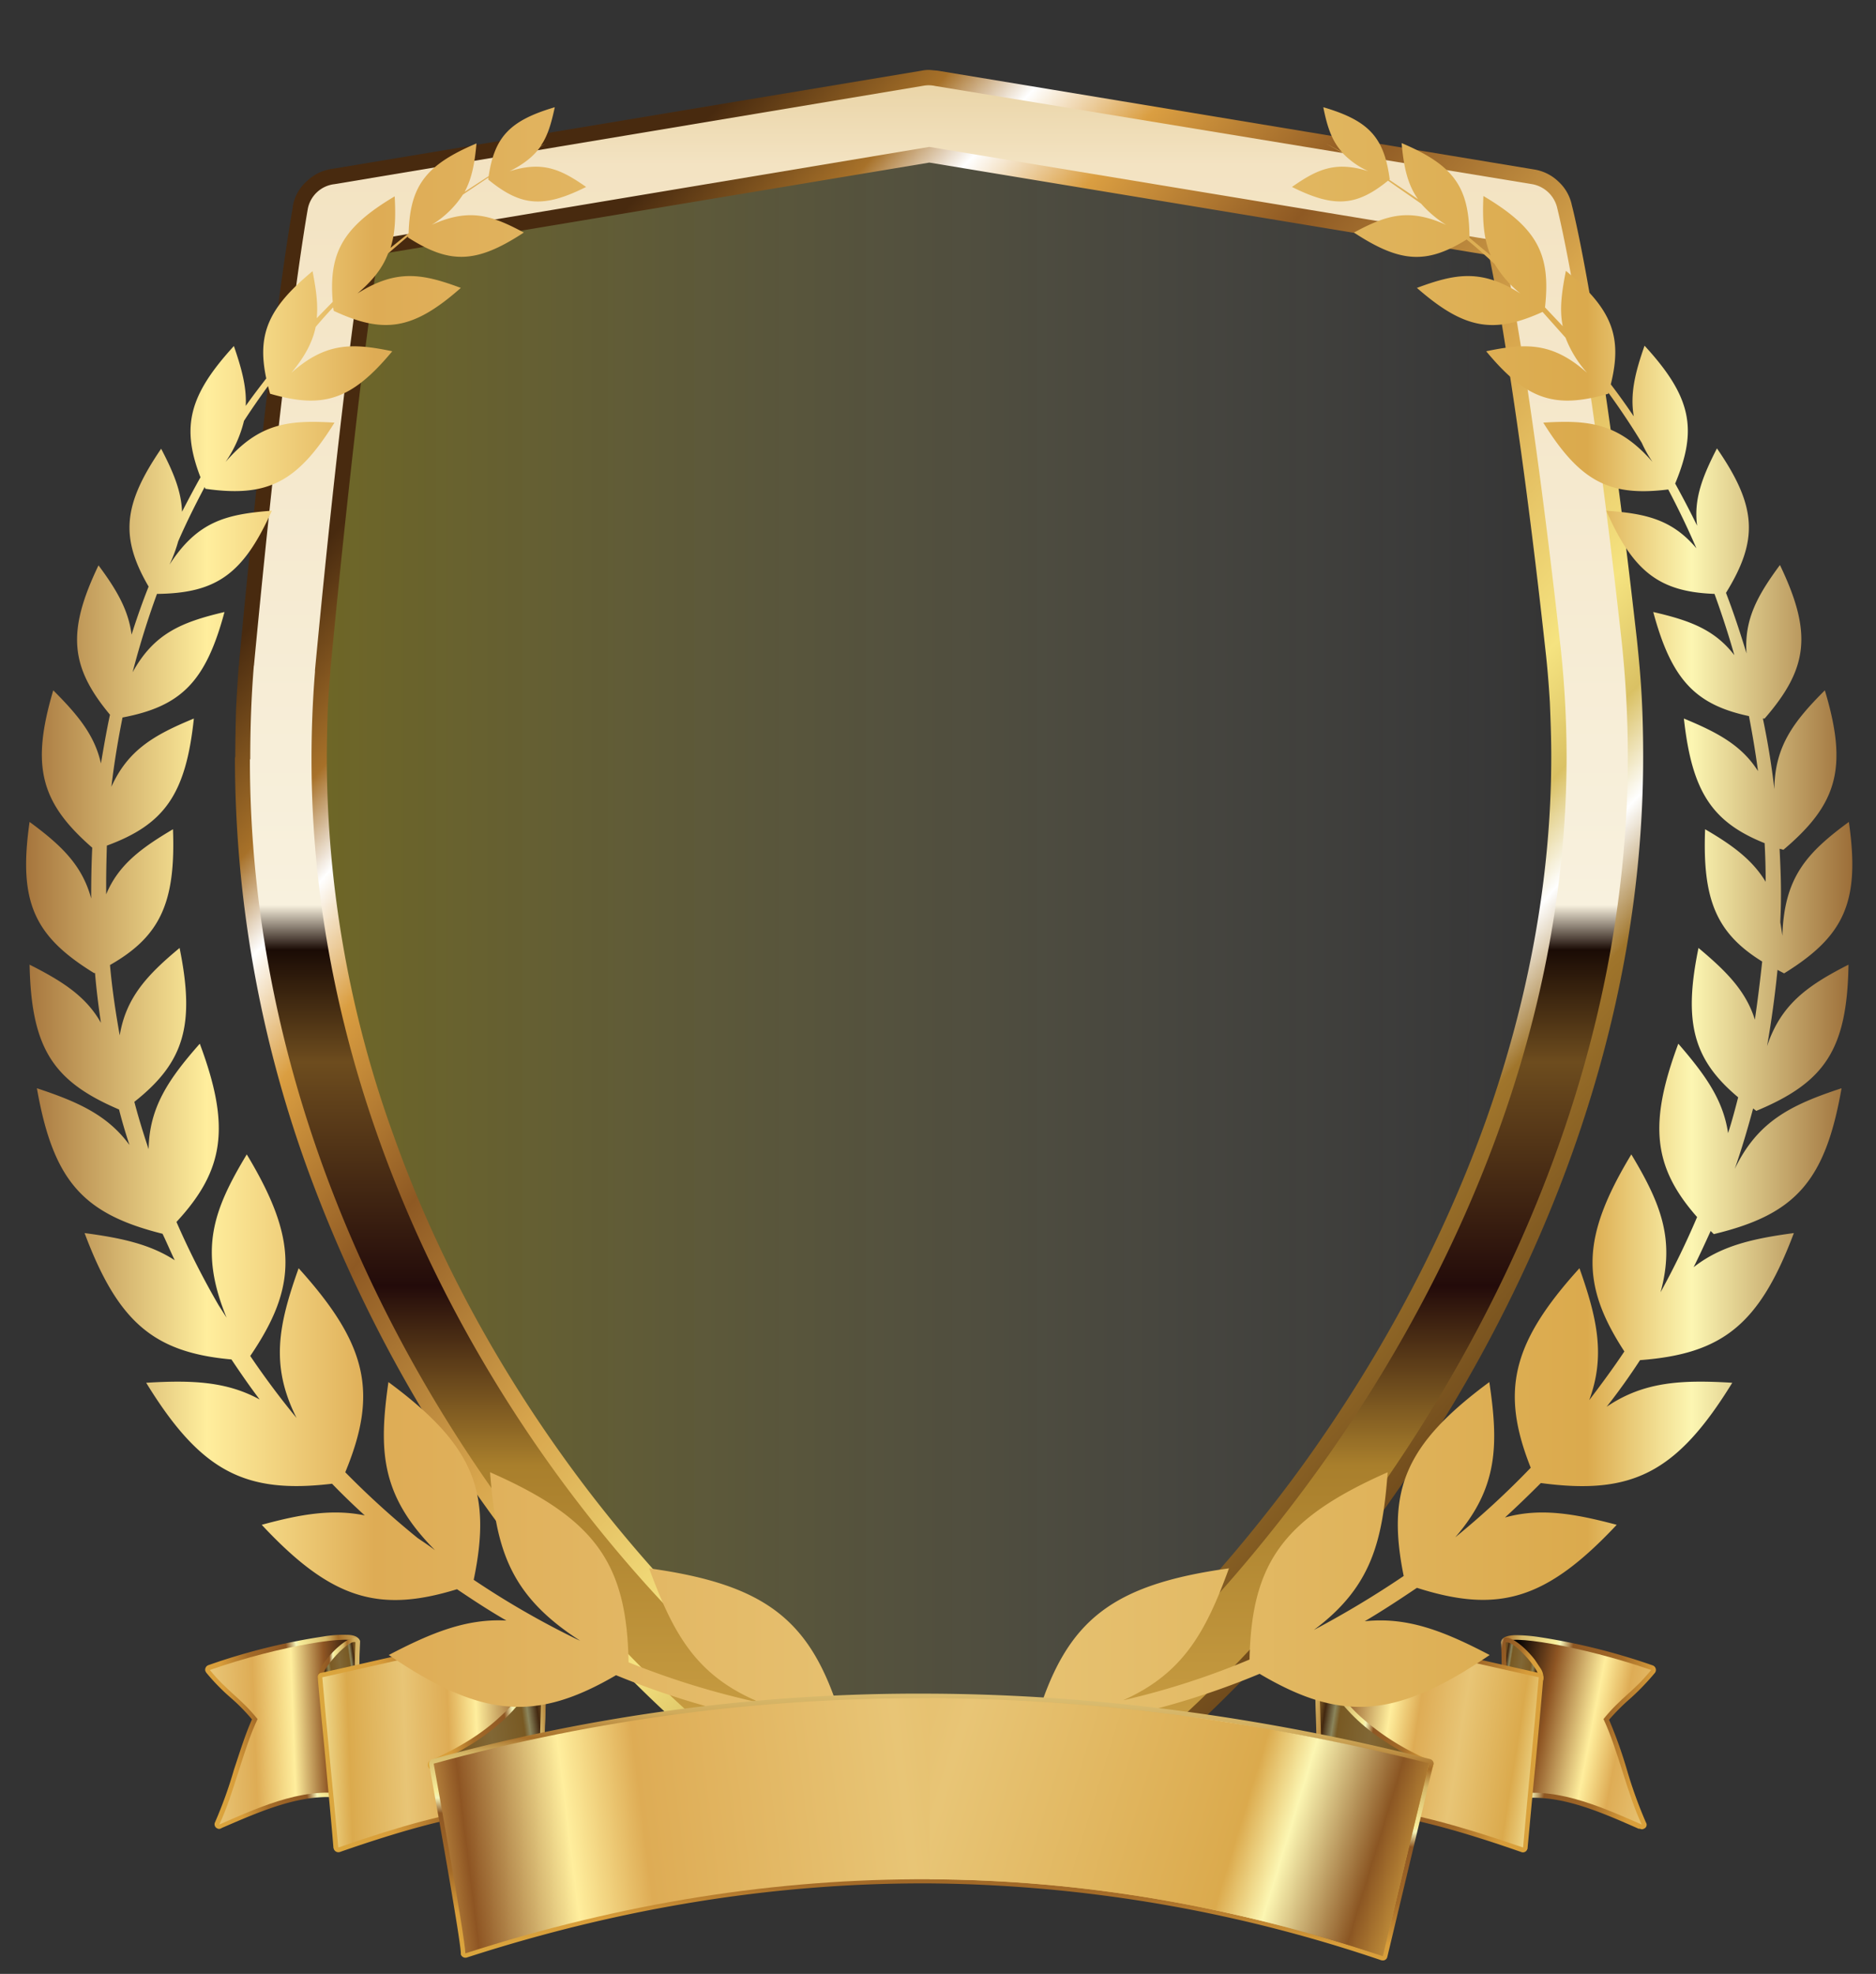 <svg xmlns="http://www.w3.org/2000/svg" xmlns:xlink="http://www.w3.org/1999/xlink" viewBox="0 0 539 567"><rect x="0" y="0" width="539" height="567" fill="#333333" stroke="none"/><defs><style>.cls-1,.cls-10,.cls-11,.cls-12,.cls-13,.cls-14,.cls-15,.cls-16,.cls-17,.cls-18,.cls-19,.cls-2,.cls-20,.cls-21,.cls-22,.cls-23,.cls-3,.cls-4,.cls-5,.cls-6,.cls-7,.cls-8,.cls-9{fill-rule:evenodd;}.cls-1{fill:url(#linear-gradient);}.cls-2{fill:url(#GradientFill_3);}.cls-3{fill:url(#GradientFill_4);}.cls-4{fill:url(#GradientFill_3-2);}.cls-5{fill:url(#GradientFill_5);}.cls-6{fill:url(#GradientFill_3-3);}.cls-7{fill:url(#GradientFill_4-2);}.cls-8{fill:url(#GradientFill_3-4);}.cls-9{fill:url(#GradientFill_5-2);}.cls-10{fill:url(#GradientFill_3-5);}.cls-11{fill:url(#GradientFill_6);}.cls-12{fill:url(#GradientFill_3-6);}.cls-13{fill:url(#GradientFill_5-3);}.cls-14{fill:url(#GradientFill_3-7);}.cls-15{fill:url(#GradientFill_4-3);}.cls-16{fill:url(#GradientFill_3-8);}.cls-17{fill:url(#GradientFill_5-4);}.cls-18{fill:url(#GradientFill_7);}.cls-19{fill:url(#GradientFill_8);}.cls-20{fill:url(#GradientFill_2);}.cls-21{fill:url(#GradientFill_3-9);}.cls-22{fill:url(#GradientFill_2-2);}.cls-23{fill:url(#GradientFill_2-3);}</style><linearGradient id="linear-gradient" x1="80.67" y1="279.29" x2="458.91" y2="279.29" gradientUnits="userSpaceOnUse"><stop offset="0" stop-color="#ffe300" stop-opacity="0.3"/><stop offset="1" stop-color="#fff" stop-opacity="0"/></linearGradient><linearGradient id="GradientFill_3" x1="483.57" y1="502.94" x2="409.97" y2="488.64" gradientUnits="userSpaceOnUse"><stop offset="0" stop-color="#dba73e"/><stop offset="0.16" stop-color="#d89d3a"/><stop offset="0.3" stop-color="#a46b28"/><stop offset="0.49" stop-color="#8e5723"/><stop offset="0.54" stop-color="#f4f3b8"/><stop offset="0.56" stop-color="#f7ed9a"/><stop offset="0.69" stop-color="#d5b767"/><stop offset="0.75" stop-color="#a76f29"/><stop offset="0.85" stop-color="#d0ab5b"/><stop offset="1" stop-color="#e0c77d"/></linearGradient><linearGradient id="GradientFill_4" x1="431.63" y1="492.85" x2="522.48" y2="510.51" gradientUnits="userSpaceOnUse"><stop offset="0" stop-color="#000002"/><stop offset="0.13" stop-color="#8e5523"/><stop offset="0.28" stop-color="#ffee9d"/><stop offset="0.37" stop-color="#deac55"/><stop offset="0.51" stop-color="#e8c576"/><stop offset="0.69" stop-color="#dbaa4d"/><stop offset="0.82" stop-color="#fcf6b2"/><stop offset="0.9" stop-color="#8b5623"/><stop offset="1" stop-color="#ca983e"/></linearGradient><linearGradient id="GradientFill_3-2" x1="443.81" y1="479.63" x2="417.28" y2="473.01" xlink:href="#GradientFill_3"/><linearGradient id="GradientFill_5" x1="442.08" y1="478.33" x2="432.35" y2="476.79" gradientUnits="userSpaceOnUse"><stop offset="0" stop-color="#6e4e1f"/><stop offset="0.04" stop-color="#432810"/><stop offset="0.15" stop-color="#8c804d"/><stop offset="0.23" stop-color="#7b5a24"/><stop offset="0.51" stop-color="#816735"/><stop offset="0.81" stop-color="#785923"/><stop offset="0.86" stop-color="#8b855c"/><stop offset="0.95" stop-color="#422810"/><stop offset="1" stop-color="#6f4e1f"/></linearGradient><linearGradient id="GradientFill_3-3" x1="450.37" y1="508.55" x2="354.02" y2="493.29" xlink:href="#GradientFill_3"/><linearGradient id="GradientFill_4-2" x1="372.79" y1="496.27" x2="463.06" y2="510.57" xlink:href="#GradientFill_4"/><linearGradient id="GradientFill_3-4" x1="418.31" y1="498.51" x2="370.5" y2="490.94" xlink:href="#GradientFill_3"/><linearGradient id="GradientFill_5-2" x1="409.64" y1="497.14" x2="379.02" y2="492.29" xlink:href="#GradientFill_5"/><linearGradient id="GradientFill_3-5" x1="57.08" y1="500.73" x2="115.11" y2="492.58" xlink:href="#GradientFill_3"/><linearGradient id="GradientFill_6" x1="104.87" y1="496.71" x2="19.38" y2="499.69" gradientUnits="userSpaceOnUse"><stop offset="0" stop-color="#000002"/><stop offset="0.13" stop-color="#8e5523"/><stop offset="0.24" stop-color="#ffee9d"/><stop offset="0.37" stop-color="#deac55"/><stop offset="0.51" stop-color="#e8c576"/><stop offset="0.69" stop-color="#dbaa4d"/><stop offset="0.82" stop-color="#fcf6b2"/><stop offset="0.9" stop-color="#8b5623"/><stop offset="1" stop-color="#ca983e"/></linearGradient><linearGradient id="GradientFill_3-6" x1="85.03" y1="477.22" x2="104.66" y2="477.22" xlink:href="#GradientFill_3"/><linearGradient id="GradientFill_5-3" x1="92.81" y1="478.12" x2="102.17" y2="476.81" xlink:href="#GradientFill_5"/><linearGradient id="GradientFill_3-7" x1="93.46" y1="503.74" x2="201.37" y2="494.3" xlink:href="#GradientFill_3"/><linearGradient id="GradientFill_4-3" x1="162.27" y1="499.96" x2="72.46" y2="503.1" xlink:href="#GradientFill_4"/><linearGradient id="GradientFill_3-8" x1="121.02" y1="495.32" x2="169.92" y2="491.04" xlink:href="#GradientFill_3"/><linearGradient id="GradientFill_5-4" x1="124.49" y1="496.66" x2="156.13" y2="492.21" xlink:href="#GradientFill_5"/><linearGradient id="GradientFill_7" x1="136.84" y1="107.54" x2="454.5" y2="393.56" gradientUnits="userSpaceOnUse"><stop offset="0" stop-color="#482a0f"/><stop offset="0.1" stop-color="#a77129"/><stop offset="0.15" stop-color="#fff"/><stop offset="0.22" stop-color="#da9e41"/><stop offset="0.34" stop-color="#8e5923"/><stop offset="0.5" stop-color="#d8a64d"/><stop offset="0.66" stop-color="#f5e380"/><stop offset="0.72" stop-color="#dac164"/><stop offset="0.77" stop-color="#fff"/><stop offset="0.83" stop-color="#a0752b"/><stop offset="1" stop-color="#664219"/></linearGradient><linearGradient id="GradientFill_8" x1="269.79" y1="601.23" x2="269.79" y2="-42.64" gradientUnits="userSpaceOnUse"><stop offset="0" stop-color="#f4c761"/><stop offset="0.28" stop-color="#a97f2c"/><stop offset="0.36" stop-color="#230b0a"/><stop offset="0.46" stop-color="#6d4c1e"/><stop offset="0.51" stop-color="#1a0b05"/><stop offset="0.53" stop-color="#f8f1de"/><stop offset="0.86" stop-color="#f3e3c2"/><stop offset="1" stop-color="#d0ab5b"/></linearGradient><linearGradient id="GradientFill_2" x1="-30.59" y1="274.16" x2="570.17" y2="274.16" gradientUnits="userSpaceOnUse"><stop offset="0" stop-color="#c89749"/><stop offset="0.04" stop-color="#8e5523"/><stop offset="0.15" stop-color="#ffee9d"/><stop offset="0.23" stop-color="#deac55"/><stop offset="0.51" stop-color="#e8c576"/><stop offset="0.81" stop-color="#dbaa4d"/><stop offset="0.86" stop-color="#fcf6b2"/><stop offset="0.95" stop-color="#8b5623"/><stop offset="1" stop-color="#ca983e"/></linearGradient><linearGradient id="GradientFill_3-9" x1="265.43" y1="567.99" x2="268.45" y2="481.69" xlink:href="#GradientFill_3"/><linearGradient id="GradientFill_2-2" x1="125.37" y1="548.1" x2="392.71" y2="515.27" xlink:href="#GradientFill_2"/><linearGradient id="GradientFill_2-3" x1="136.8" y1="461.41" x2="406.31" y2="543.81" xlink:href="#GradientFill_2"/></defs><g id="_Layer_1" data-name="#Layer 1"><path class="cls-1" d="M270.8,525.3c-43,0-204.6-141.4-189.1-333C90.9,95.4,97.1,61.7,97.1,61.7L267,33.3,438.7,61.7s8,29.6,18.4,123.4C477.7,370.4,313.8,525.3,270.8,525.3Z"/></g><g id="Layer_1" data-name="Layer 1"><path class="cls-2" d="M431.3,472a1.1,1.1,0,0,1,.1-.5c.2-1.2,1.6-1.7,3.8-1.8a45.8,45.8,0,0,1,6.7.5,182.9,182.9,0,0,1,33,8.2,1.4,1.4,0,0,1,.8,1.7c-.1.2-.1.3-.2.4a71.8,71.8,0,0,1-7,7.3,60.3,60.3,0,0,0-6.2,6.2,129.4,129.4,0,0,1,5.2,14.6,127.3,127.3,0,0,0,5.4,14.9,1.2,1.2,0,0,1-.6,1.8,1.1,1.1,0,0,1-1.1,0h-.4c-12.5-5.5-25-11-37.3-8.1a1.3,1.3,0,0,1-1.6-.9c0-.1-.1-.2-.1-.3h0c0-1.2-.2-42.2-.4-43.6s-.1-.1-.1-.2Zm4,.4h0a2.6,2.6,0,0,1-1.3-.4c.3,3.9.5,34.7.5,42.2,11.7-2.2,23.2,2.3,34.6,7.3-1.5-3.7-2.8-7.9-4.1-12.1a121,121,0,0,0-5.4-14.9,1.2,1.2,0,0,1,.1-1.5,60.8,60.8,0,0,1,7-7.2,71,71,0,0,0,5.5-5.5,176.9,176.9,0,0,0-30.6-7.4A32.4,32.4,0,0,0,435.3,472.4Z"/><path class="cls-3" d="M432.7,471.9c-.3-2.6,21.5.8,41.7,7.8-5,6.2-8.7,7.9-13.7,14.1,4.1,8.6,6.9,21.7,11,30.3-12.8-5.6-25.7-11.3-38.5-8.3C433.2,515.8,433,473.5,432.7,471.9Z"/><path class="cls-4" d="M432.2,470.5c2-.7,6.2,2.9,8.8,6.3l1.6,2.4a4.6,4.6,0,0,1,.8,2.2,1.7,1.7,0,0,1-1.2,2.2c-1.8.8-4.1.4-6.4.1l-2.9-.3a1.3,1.3,0,0,1-1.3-1.3l-.3-10.3a1.3,1.3,0,0,1,.9-1.3Zm6.7,8h0a24.1,24.1,0,0,0-4.9-5.1l.2,7.4,2,.3a17.7,17.7,0,0,0,4.5.2,5.9,5.9,0,0,1-.4-.8Z"/><path class="cls-5" d="M432.6,471.8c2.4-.9,11.5,9.7,9.2,10.6s-5.9-.2-8.8-.3C432.8,478.6,432.7,475.2,432.6,471.8Z"/><path class="cls-6" d="M436.4,528.9c.6-7,1.4-14.9,2.1-22.7s1.4-15.1,2.2-23.3l-9.6-2.2c-14.5-3.3-29.1-6.6-39.2-7.2-6.9-.3-11.4.6-11.6,3.9l1.3,43.1c2.7-2,7.4-2.8,14.2-2.1,9.4.9,22.8,4.4,40.6,10.5Zm4.8-22.5h0c-.8,7.9-1.5,15.8-2.3,24.4h0a.6.6,0,0,1-.1.4,1.3,1.3,0,0,1-1.7.8c-18.3-6.4-32.1-10-41.5-10.9s-13.2.5-13.8,4.2h0a1.4,1.4,0,0,1-1.3,1.1,1.3,1.3,0,0,1-1.4-1.3l-1.4-47.7h-.1c.3-5.3,5.9-6.9,14.5-6.4,10.2.5,25,3.9,39.6,7.2l10.6,2.4a1.3,1.3,0,0,1,1.1,1.5C442.8,489.4,442,497.9,441.2,506.4Z"/><path class="cls-7" d="M437.6,530.7c1.4-16.2,3.1-32.7,4.5-48.9-28.3-6.2-62.5-15.6-63.1-4.5.5,15.9,1,31.8,1.4,47.7C381.9,516.2,400.7,517.9,437.6,530.7Z"/><path class="cls-8" d="M404.7,505.7a65,65,0,0,1-15.5-10.6,44.9,44.9,0,0,1-8.8-10.9l.7,21.8,23.6-.3ZM391,493.2h0a70.5,70.5,0,0,0,20,12.5h0a1.3,1.3,0,0,1,.8,1.2,1.2,1.2,0,0,1-1.3,1.4l-30.6.4h0a1.3,1.3,0,0,1-1.4-1.3l-.9-30a1.3,1.3,0,0,1,.9-1.3,1.4,1.4,0,0,1,1.7.8A38.3,38.3,0,0,0,391,493.2Z"/><path class="cls-9" d="M410.5,507c-16.5-7.3-27.4-17.1-31.6-29.6l.9,29.9Z"/><path class="cls-10" d="M103.4,471.5v.5h0c-.3,1.5-.5,42.5-.5,43.7h0a.4.4,0,0,1-.1.3,1.3,1.3,0,0,1-1.6,1c-12.3-2.9-24.8,2.6-37.3,8l-.4.2h0a1.1,1.1,0,0,1-1.1,0,1.3,1.3,0,0,1-.6-1.8,122.9,122.9,0,0,0,5.4-15c1.7-5.1,3.3-10.3,5.2-14.5a53.1,53.1,0,0,0-6.2-6.3,60.8,60.8,0,0,1-7-7.2c0-.1-.1-.2-.2-.4a1.4,1.4,0,0,1,.9-1.7,180.1,180.1,0,0,1,32.9-8.2,35.1,35.1,0,0,1,6.7-.5c2.2,0,3.6.6,3.9,1.8Zm-2.7.5h0c-.1-.1-.5.4-1.3.3s-3.6.2-6.3.5a187.6,187.6,0,0,0-30.5,7.5c1.9,2.2,3.7,3.8,5.4,5.5a48.4,48.4,0,0,1,7,7.2,1.2,1.2,0,0,1,.2,1.4,127.3,127.3,0,0,0-5.4,14.9c-1.4,4.3-2.7,8.5-4.2,12.2,11.5-5,22.9-9.5,34.6-7.3C100.3,506.7,100.4,475.9,100.7,472Z"/><path class="cls-11" d="M102.1,471.9c.2-2.6-21.6.7-41.8,7.8,5,6.2,8.7,7.9,13.7,14.1-4.1,8.6-6.9,21.7-11,30.3,12.8-5.6,25.7-11.4,38.5-8.3C101.5,515.8,101.8,473.4,102.1,471.9Z"/><path class="cls-12" d="M100.7,473.3a30.3,30.3,0,0,0-4.9,5.1,17.3,17.3,0,0,0-1.3,2.1l-.5.8a17.5,17.5,0,0,0,4.5-.2l2-.3.2-7.5Zm-7,3.5h0c2.6-3.4,6.9-7,8.8-6.3h0a1.1,1.1,0,0,1,.9,1.3l-.3,10.3a1.3,1.3,0,0,1-1.3,1.3l-2.9.3c-2.3.3-4.5.6-6.4-.1a1.8,1.8,0,0,1-1.2-2.2,7.4,7.4,0,0,1,.8-2.2A16.7,16.7,0,0,1,93.7,476.8Z"/><path class="cls-13" d="M102.1,471.7c-2.4-.8-11.5,9.8-9.1,10.7s5.8-.2,8.8-.3Z"/><path class="cls-14" d="M95.8,530.8c-.7-8.7-1.5-16.5-2.2-24.4s-1.7-17-2.3-24.5a1.2,1.2,0,0,1,1.1-1.4l10.7-2.4c14.5-3.3,29.3-6.7,39.6-7.2,8.5-.5,14.1,1.1,14.4,6.3v.2l-1.5,47.7a1.3,1.3,0,0,1-1.4,1.3,1.4,1.4,0,0,1-1.2-1.2h0c-.6-3.6-5.2-5-13.9-4.2s-23.2,4.6-41.5,11a1.4,1.4,0,0,1-1.7-.9c0-.1-.1-.2-.1-.3Zm.4-24.6h0c.8,7.8,1.5,15.6,2.1,22.7,17.8-6.1,31.3-9.6,40.6-10.5,6.8-.7,11.5,0,14.2,2.1l1.3-43.2c-.2-3.2-4.7-4.1-11.6-3.8-10,.5-24.7,3.9-39.1,7.2l-9.6,2.2c.7,8.2,1.4,15.7,2.1,23.3Zm60.9-28.8h0l-1.3,1.2A1.3,1.3,0,0,0,157.1,477.4Z"/><path class="cls-15" d="M97.2,530.7c-1.5-16.2-3.2-32.7-4.6-48.9,28.3-6.2,62.6-15.7,63.1-4.5-.4,15.9-.9,31.8-1.4,47.7C152.8,516.1,134.1,517.8,97.2,530.7Z"/><path class="cls-16" d="M123.7,505.7c8.1-3.6,14.8-7.7,20-12.6a38.5,38.5,0,0,0,10.9-16.2,1.2,1.2,0,0,1,1.6-.8,1.4,1.4,0,0,1,1,1.3l-1,29.9a1.2,1.2,0,0,1-1.3,1.3h0l-30.7-.3a1.3,1.3,0,0,1-1.3-1.4,1.3,1.3,0,0,1,.8-1.2Zm21.9-10.6h0A71.1,71.1,0,0,1,130,505.7l23.6.3.7-21.9A44.8,44.8,0,0,1,145.6,495.1Z"/><path class="cls-17" d="M124.2,506.9c16.6-7.3,27.4-17,31.6-29.6l-.9,30Z"/><path class="cls-18" d="M270.5,512h-.4c-9.8-.8-26.4-9.8-45.9-25.8-17.3-14.2-36.6-33.8-55.1-57.9-21.8-28.5-42.1-63-56-102.1A318.7,318.7,0,0,1,93.9,218.1v-.6c0-4,.1-7.9.2-11.6s.4-8.1.8-12.6v-.6c3.4-35.9,6.5-63.4,8.9-83.6,2.2-17.4,3.8-28.9,4.9-36L267,46.7,427.8,73.3c1.4,6.5,3.4,17.2,5.8,33.1,2.9,18.6,6.5,44.6,10.4,80.1.6,5.2,1,10.3,1.3,15.3h0c.2,5,.4,10.2.4,15.5,0,36.9-7.3,72.3-18.9,104.9-13.8,38.5-33.7,73.2-55.1,102.2-18.4,24.8-37.7,45.4-55,60.3-19,16.6-35.4,26.2-45.1,27.3h-1.1Zm-.3,8.8h2.4c11.4-1.3,29.5-11.7,49.9-29.4C340.2,476,360,455,378.8,429.6c21.9-29.6,42.3-65.1,56.3-104.5,12-33.4,19.4-69.8,19.4-107.8,0-5.2-.2-10.5-.4-16H454c-.2-5.3-.7-10.5-1.2-15.7-4-35.4-7.6-61.6-10.5-80.6s-5.2-30.5-6.5-36.5h0a4.4,4.4,0,0,0-3.6-3.4L267.9,37.9a4.3,4.3,0,0,0-1.6,0L104.1,65h0a4.2,4.2,0,0,0-3.6,3.7c-1.1,6.9-3,19.6-5.4,39.4s-5.5,47-8.9,83.8c-.1.1-.1.2-.1.4v.2h0c-.3,4.2-.6,8.5-.8,12.9s-.2,8.7-.2,12.6v.5a329,329,0,0,0,19.7,110.5,386.6,386.6,0,0,0,57.3,104.5c18.9,24.6,38.7,44.8,56.5,59.4,20.9,17.1,39.4,26.9,50.8,27.8h.8ZM268,538.4h6.5c13.4-1.5,34-12.8,56.7-31.8,19.8-16.5,41.5-39.1,61.7-66.4,23-31,44.3-68.2,59-109.5,12.5-35.2,20.2-73.3,20.2-113.3,0-5.4-.1-11-.4-16.8s-.8-11.2-1.4-16.9c-5-44.3-9.4-74.6-12.7-94.2s-5.5-28.7-6-30.6a12.6,12.6,0,0,0-3.8-6.7,13,13,0,0,0-6.9-3.5L269.4,20.3h0l-2.2-.2a9.7,9.7,0,0,0-2.4.2h0L95.5,48.5a13,13,0,0,0-7.4,3.6,12.3,12.3,0,0,0-4,7.3v.3c-.7,3.8-6.8,38.9-15.4,130.5h0v.9h-.1c-.3,4.3-.6,8.7-.8,13.3h0c-.1,4.2-.2,8.4-.2,12.8,0,.2-.1.4-.1.7A347.4,347.4,0,0,0,88,334.8a405.1,405.1,0,0,0,60.1,109.5c20.3,26.5,42.2,48.2,62.2,64,23.3,18.4,44.3,29,57.7,30.1Zm1.8-8.7h3.8c11.7-1.3,30.5-11.8,52-29.7,19.3-16.2,40.5-38.3,60.2-64.9,22.5-30.4,43.4-66.8,57.8-107.2,12.2-34.3,19.7-71.5,19.7-110.4,0-5.5-.1-11-.4-16.3s-.8-10.9-1.4-16.4c-4.9-44.2-9.3-74.2-12.6-93.7s-5.4-28.2-5.8-30v-.2a4.3,4.3,0,0,0-1.2-2.2,4.6,4.6,0,0,0-2.3-1.2L268,29h-1.8L96.9,57.3h-.3a4.2,4.2,0,0,0-2.5,1.2,4.1,4.1,0,0,0-1.3,2.4c0,.1-.1.3-.1.4C92,65.1,86,100,77.4,191.2v.3h0v.3h0c-.3,4.5-.6,8.8-.8,12.9v.2c-.1,4.3-.2,8.7-.2,13.1v.3a337.8,337.8,0,0,0,20,113.4,395.9,395.9,0,0,0,58.8,107.1c19.9,26,41.2,47.1,60.6,62.5,21.9,17.4,41.2,27.2,53,28.2h1.1ZM443,60.7h0Z"/><path class="cls-19" d="M270.8,516.5h-1.1c-19.8-1.6-64-33.1-104.1-85.5S89.5,303.8,89.5,218.1h0c0-8.1.3-16.4,1-25.1v-.5c6.9-72.9,12.2-109.7,14.3-123.2L267,42.2,431.5,69.4c2.6,12.1,9,45.8,16.9,116.7a296.5,296.5,0,0,1,1.7,31.2c0,81.7-34.8,155.6-74.9,209.7S292,514.2,272.1,516.4ZM268.3,534h2.5l3.3-.2c23.6-2.6,72.8-39,115.3-96.4s78.3-134.2,78.3-220.2a314.8,314.8,0,0,0-1.8-33.2c-9.8-88.5-17.6-120.6-18.5-124.3a9,9,0,0,0-7.2-6.8L268.7,24.7a8.6,8.6,0,0,0-3.2-.1L96.1,52.9a8.8,8.8,0,0,0-7.7,7.3c0,.1-6.2,33.6-15.4,130.6,0,.3-.1.5-.1.8-.7,8.7-1,17.5-1,26.5h-.1c0,90.1,37.1,167.9,79.8,223.5S244.8,532.1,268.3,534Z"/><path class="cls-20" d="M380.9,41.2l4.7,2.5c-3-3.3-4.3-7.4-5.4-12.9,13.3,3.9,17.5,8.8,19.1,20.8h-.2l8.3,5.6c-3.1-4.4-4.1-9.5-4.7-16.1,15.1,6.4,19.4,12.7,19.5,27v.2l6.1,5.1c-2.1-4.9-2.4-10.3-2.1-17.1,15.5,9.2,19.4,16.7,17.7,32l5.1,5.4c-1-4.8-.3-9.8.9-15.9,13.3,11,16.3,18.9,12.9,32.6,2.3,3,4.5,6.1,6.6,9.2-1.1-6.5.4-12.6,3.1-20.3,13.5,14.7,15.3,24,8.8,39.6,2.2,4,4.3,8,6.3,12.1-1-7.6,1.5-14,5.7-22.2,11.6,16.8,11.9,26.4,2.6,41.5,2.2,5.7,4.1,11.5,5.9,17.4-.7-9.7,3.1-16.6,9.6-25.4,9.4,19.6,8.1,29.7-4.4,44.1h-.5c1.4,6.7,2.5,13.4,3.3,20.3.1-12.3,5.5-19.4,14.5-28.4,6.7,22.3,3.6,32.7-11.9,45.8l-1.1-.3c.2,4.2.4,8.5.4,12.7s-.1,5.6-.2,8.4q.3,1.8.6,3.9c.5-16.8,7-23.8,19.1-32.7,3.3,23-1.3,32.8-18.6,43.5l-1.9-1q-1.1,11.1-3,21.9c4-12,11.6-17.4,23.4-23.4-.4,24.4-6.8,33.8-26.5,42l-.9-.7c-1.6,5.9-3.3,11.7-5.3,17.4,6.6-13.7,16.1-18.4,30.7-23.2-4.7,26.9-13.4,36.3-36.7,41.9l-.9-.9c-1.6,3.5-3.2,7-4.9,10.4,7.8-6.1,16.8-8.2,28.8-9.8-9.9,26.3-20.5,34.7-44.2,36.5-3,4.6-6.2,9.1-9.6,13.4,10.6-7.2,21.4-7.8,36.1-6.9-16,26-28.9,32.3-55,28.8-3.4,3.4-6.8,6.7-10.3,9.9,10-2.8,19.7-1.2,32.1,2.1-20.2,21.5-33.9,25.6-57.4,18.1-4.9,3.3-9.9,6.6-15,9.6,12.3-1.3,22.7,2.8,35.9,9.7-26.9,18.3-42.6,19.3-66.1,5.4a225.8,225.8,0,0,1-30.7,10.3c14.4,1.6,24.2,8.9,36.4,20.4-32.6,10.9-48.6,7.3-68.6-14.1a247.9,247.9,0,0,1-30,1.8,242.1,242.1,0,0,1-28.4-1.6c-19.9,21.2-35.9,24.8-68.4,13.9,11.8-11.2,21.4-18.4,35.1-20.2A232.6,232.6,0,0,1,177,481.2c-23.1,13.5-38.7,12.3-65.3-5.8,12.4-6.5,22.4-10.5,33.8-9.9-4.9-2.8-9.6-5.9-14.2-9-22.7,7-36.3,2.7-56.1-18.5,11.3-3.1,20.4-4.6,29.6-2.7-3.2-2.9-6.4-6-9.4-9.1-25.1,3-37.8-3.6-53.4-29,13.1-.8,23.1-.4,32.6,4.8-2.8-3.7-5.5-7.6-8.1-11.5-22.3-2-32.6-10.7-42.2-36.3,10.6,1.4,18.8,3.2,25.9,7.8-1.2-2.5-2.3-5.1-3.5-7.6-22.8-5.7-31.4-15.1-36.1-41.8,11.8,3.9,20.3,7.7,26.6,16.3q-1.7-5.1-3-10.2c-19-8.1-25.2-17.6-25.7-41.6,9.5,4.8,16.2,9.1,20.5,16.7-.7-4.7-1.3-9.5-1.7-14.3H27C9.8,268.9,5.2,259.1,8.5,236.1c9.1,6.7,15.1,12.4,17.7,22v-1.6c0-4.3.1-8.7.3-13-14.8-12.9-17.7-23.3-11.2-45.2,7.1,7.1,11.9,12.9,13.7,21,.8-4.7,1.6-9.4,2.6-14-11.5-13.8-12.4-23.9-3.3-42.9,5.2,7,8.6,12.8,9.5,19.9,1.5-4.7,3.1-9.3,4.9-13.8-8.2-14.1-7.4-23.5,3.6-39.6,3.5,6.7,5.8,12.2,6,18.1,1.7-3.3,3.5-6.7,5.3-9.9-5.6-14.5-3.3-23.6,9.6-37.7,2.2,6.4,3.7,11.8,3.4,17.2,1.9-2.7,3.9-5.3,5.9-7.9-2.7-12.7.6-20.3,13.3-30.8,1,5.1,1.6,9.4,1.2,13.5l4.6-4.7c-1.2-14.2,3-21.5,17.8-30.3.3,5.8.2,10.5-1.2,14.8l5.2-4.2c.4-13.5,4.8-19.6,19.5-25.8-.5,5.6-1.3,10-3.4,13.9l6.9-4.5c1.7-11.3,6.1-16,19-19.8-1,4.6-2,8.2-4.1,11.2l1.5-.8-1.5.9c-1.9,2.7-4.7,5-8.9,7.1,9.5-3,14.7-.6,22,4.5-12.4,6.2-18.8,5.5-28.1-2.1V51l-7.3,4.9a27.9,27.9,0,0,1-9,8.7c10.8-4.9,17.2-2.8,26.5,2.2-13.7,9-21.3,9.1-33.3,1.4v-.3l-5.7,4.9c-1.5,4-4.2,7.6-8.8,11.5,11.2-7.1,18.7-5.7,29.7-1.6C118.7,94.8,110.3,96,95.9,89.3c-.1-.3-.1-.7-.2-1-1.7,1.8-3.4,3.7-5,5.6-.9,4.3-3,8.4-7,13.2,9.9-8.8,17.5-8.6,29-6.2C101,115,92.8,117.5,77.6,113.1l-.6-2.2c-2.4,3.3-4.7,6.6-6.9,10a35.4,35.4,0,0,1-5.3,11.8c9.7-11.2,18.1-12.1,31.3-11.3-10.8,17.4-19.5,21.5-37.1,19l-.2-.5c-2.7,5.1-5.3,10.3-7.6,15.6a42.8,42.8,0,0,1-2.5,6.7c8-12.4,16.2-14.5,29.4-15.5-8.2,18.3-16,23.7-33,23.9-2.7,7.4-5,14.8-7,22.5,6.2-11.2,14.1-14.4,26.4-17.3-5.4,20.1-12.5,27.1-29.3,30.3-1.3,6.5-2.4,13.1-3.2,19.9,4.8-10.6,12.3-14.9,23.7-19.6-2.3,21.7-8.4,30.4-25,36.5-.1,3.6-.2,7.3-.2,10.9v3.1c3.5-8.4,9.9-13.2,19.2-18.7.8,21.1-3.7,30.8-18.1,39,.6,6.8,1.6,13.5,2.8,20.2,1.8-10.8,7.8-17.3,17.2-25.1,4.5,22.2,1.3,32.9-13,44.2,1.2,4.6,2.6,9.1,4.1,13.6.2-12,5.7-20.1,14.7-30.3,8.9,23.8,7.1,36.3-6.7,51.2a232.7,232.7,0,0,0,12.1,23.9l2.3,3.6c-8-19.5-3.9-30.8,5.8-46.9,14.7,24.4,14.6,37.9,1,57.9,4.2,6.2,8.6,12.1,13.3,17.8-7.6-15.1-5.2-26.7.6-43,19.9,22,22.8,35.9,13.4,58.6A247.9,247.9,0,0,0,120,441.8c1.6,1.1,3.3,2.2,5,3.5-15.7-15.8-16.2-28.6-13.4-48.3,24.5,18.1,29.8,31.4,24.5,56.8a245.5,245.5,0,0,0,29.5,17l1.1.5c-20.6-13.2-24.2-26.7-25.9-48.4,30.5,13.4,39.3,26.4,39.8,54.6a231.7,231.7,0,0,0,38.2,11.7c-18.7-7.6-25.3-19.7-32.3-38.7,33.9,4.7,46.6,15.1,55,42.5a247.4,247.4,0,0,0,27.4,1.6,255.8,255.8,0,0,0,29.2-1.8c8.5-27.3,21.2-37.6,55-42.3-6.7,18.4-13.2,30.2-30.4,37.9A222.9,222.9,0,0,0,359,476.7c.6-27.7,9.6-40.5,39.7-53.8-1.5,20-4.7,33-21.2,45.3a279.7,279.7,0,0,0,25.8-15.5c-5-24.7.5-37.9,24.6-55.7,2.7,18.1,2.5,30.4-9.8,44.6a241.3,241.3,0,0,0,21.7-20c-8.7-21.9-5.5-35.8,14-57.3,5.1,14.4,7.5,25.2,2.8,37.9,3.5-4.6,6.9-9.2,10.1-14-12.6-19.3-12.4-32.8,2-56.6,8.4,14,12.6,24.3,8.4,39.6a239.2,239.2,0,0,0,10.5-21.6c-12.6-14.3-14-26.7-5.4-49.8,7.7,8.9,12.9,16.1,14.3,25.7,1.1-3.4,2-6.8,2.9-10.3-12.9-10.8-15.8-21.5-11.4-42.9,8,6.7,13.6,12.3,16.2,20.6.8-5.5,1.5-11.1,2.1-16.7-13.1-8.1-17.2-17.7-16.4-38,7.9,4.6,13.6,8.8,17.4,15.1q0-5.6-.3-11.1c-15.2-6.1-20.9-14.9-23.2-35.8,9.7,4,16.6,7.7,21.3,15.1-.7-5.3-1.6-10.6-2.6-15.8-15.5-3.3-22.3-10.6-27.5-29.9,10.4,2.4,17.6,5,23.3,12.4-1.7-6-3.6-11.8-5.7-17.6-15.7-.6-23.3-6.2-31.1-23.9,11.3.8,18.9,2.5,25.9,10.8-2.5-5.8-5.2-11.4-8.1-16.9-16.8,2.1-25.3-2.2-35.9-19.2,13.2-.8,21.6.1,31.4,11.3a34.4,34.4,0,0,1-3.1-5.5q-4.5-7.4-9.6-14.4v.3c-15.3,4.4-23.4,1.9-35.1-12.2,11.5-2.4,19.1-2.6,29,6.2A32.7,32.7,0,0,1,449.8,97l-6.6-7.4c-14.1,6.4-22.5,5-36.1-6.9,11-4.1,18.5-5.5,29.7,1.6a32.8,32.8,0,0,1-7.4-8.5c-2.6-2.4-5.3-4.8-8-7-11.5,7.1-19,6.8-32.4-2,9.3-5,15.7-7.1,26.5-2.2a32.4,32.4,0,0,1-7.2-6.1l-9.5-6.6c-9,7.3-15.4,7.9-27.6,1.8,7.3-5.1,12.5-7.5,22-4.5a23.6,23.6,0,0,1-7.5-5.3Z"/></g><g id="_Layer_1-2" data-name="#Layer 1"><path class="cls-21" d="M132.4,561.1c0-4-9.1-54.2-9.1-54.3a1.3,1.3,0,0,1,1-1.5A527.5,527.5,0,0,1,267,486.5c47.8.2,95.7,6.6,143.9,18.8a1.4,1.4,0,0,1,1,1.6h-.1l-13.2,55.2a1.3,1.3,0,0,1-1.6,1h-.1a413.9,413.9,0,0,0-129.8-22.1c-43.8-.2-88.2,6.8-133,21.3a1.4,1.4,0,0,1-1.7-.9v-.4Zm-6.3-53.6h0c1.3,7,7.7,42.8,8.8,51.8q66.8-21.3,132.2-20.8a412.7,412.7,0,0,1,129.3,21.7L409,507.5c-47.6-11.8-94.9-18.2-142-18.4A530.5,530.5,0,0,0,126.1,507.5Z"/><path class="cls-22" d="M133.7,561.1c0-4.1-9.1-54.5-9.1-54.5,94.5-25.9,189.9-24.2,286,0-4.5,18.4-8.9,36.9-13.3,55.3C311.5,533.1,223.7,532.1,133.7,561.1Z"/><path class="cls-23" d="M267.1,487.8c47.6.2,95.5,6.7,143.5,18.7q-6.7,27.8-13.3,55.4C354.4,547.5,311,540,267.1,539.8Z"/></g></svg>